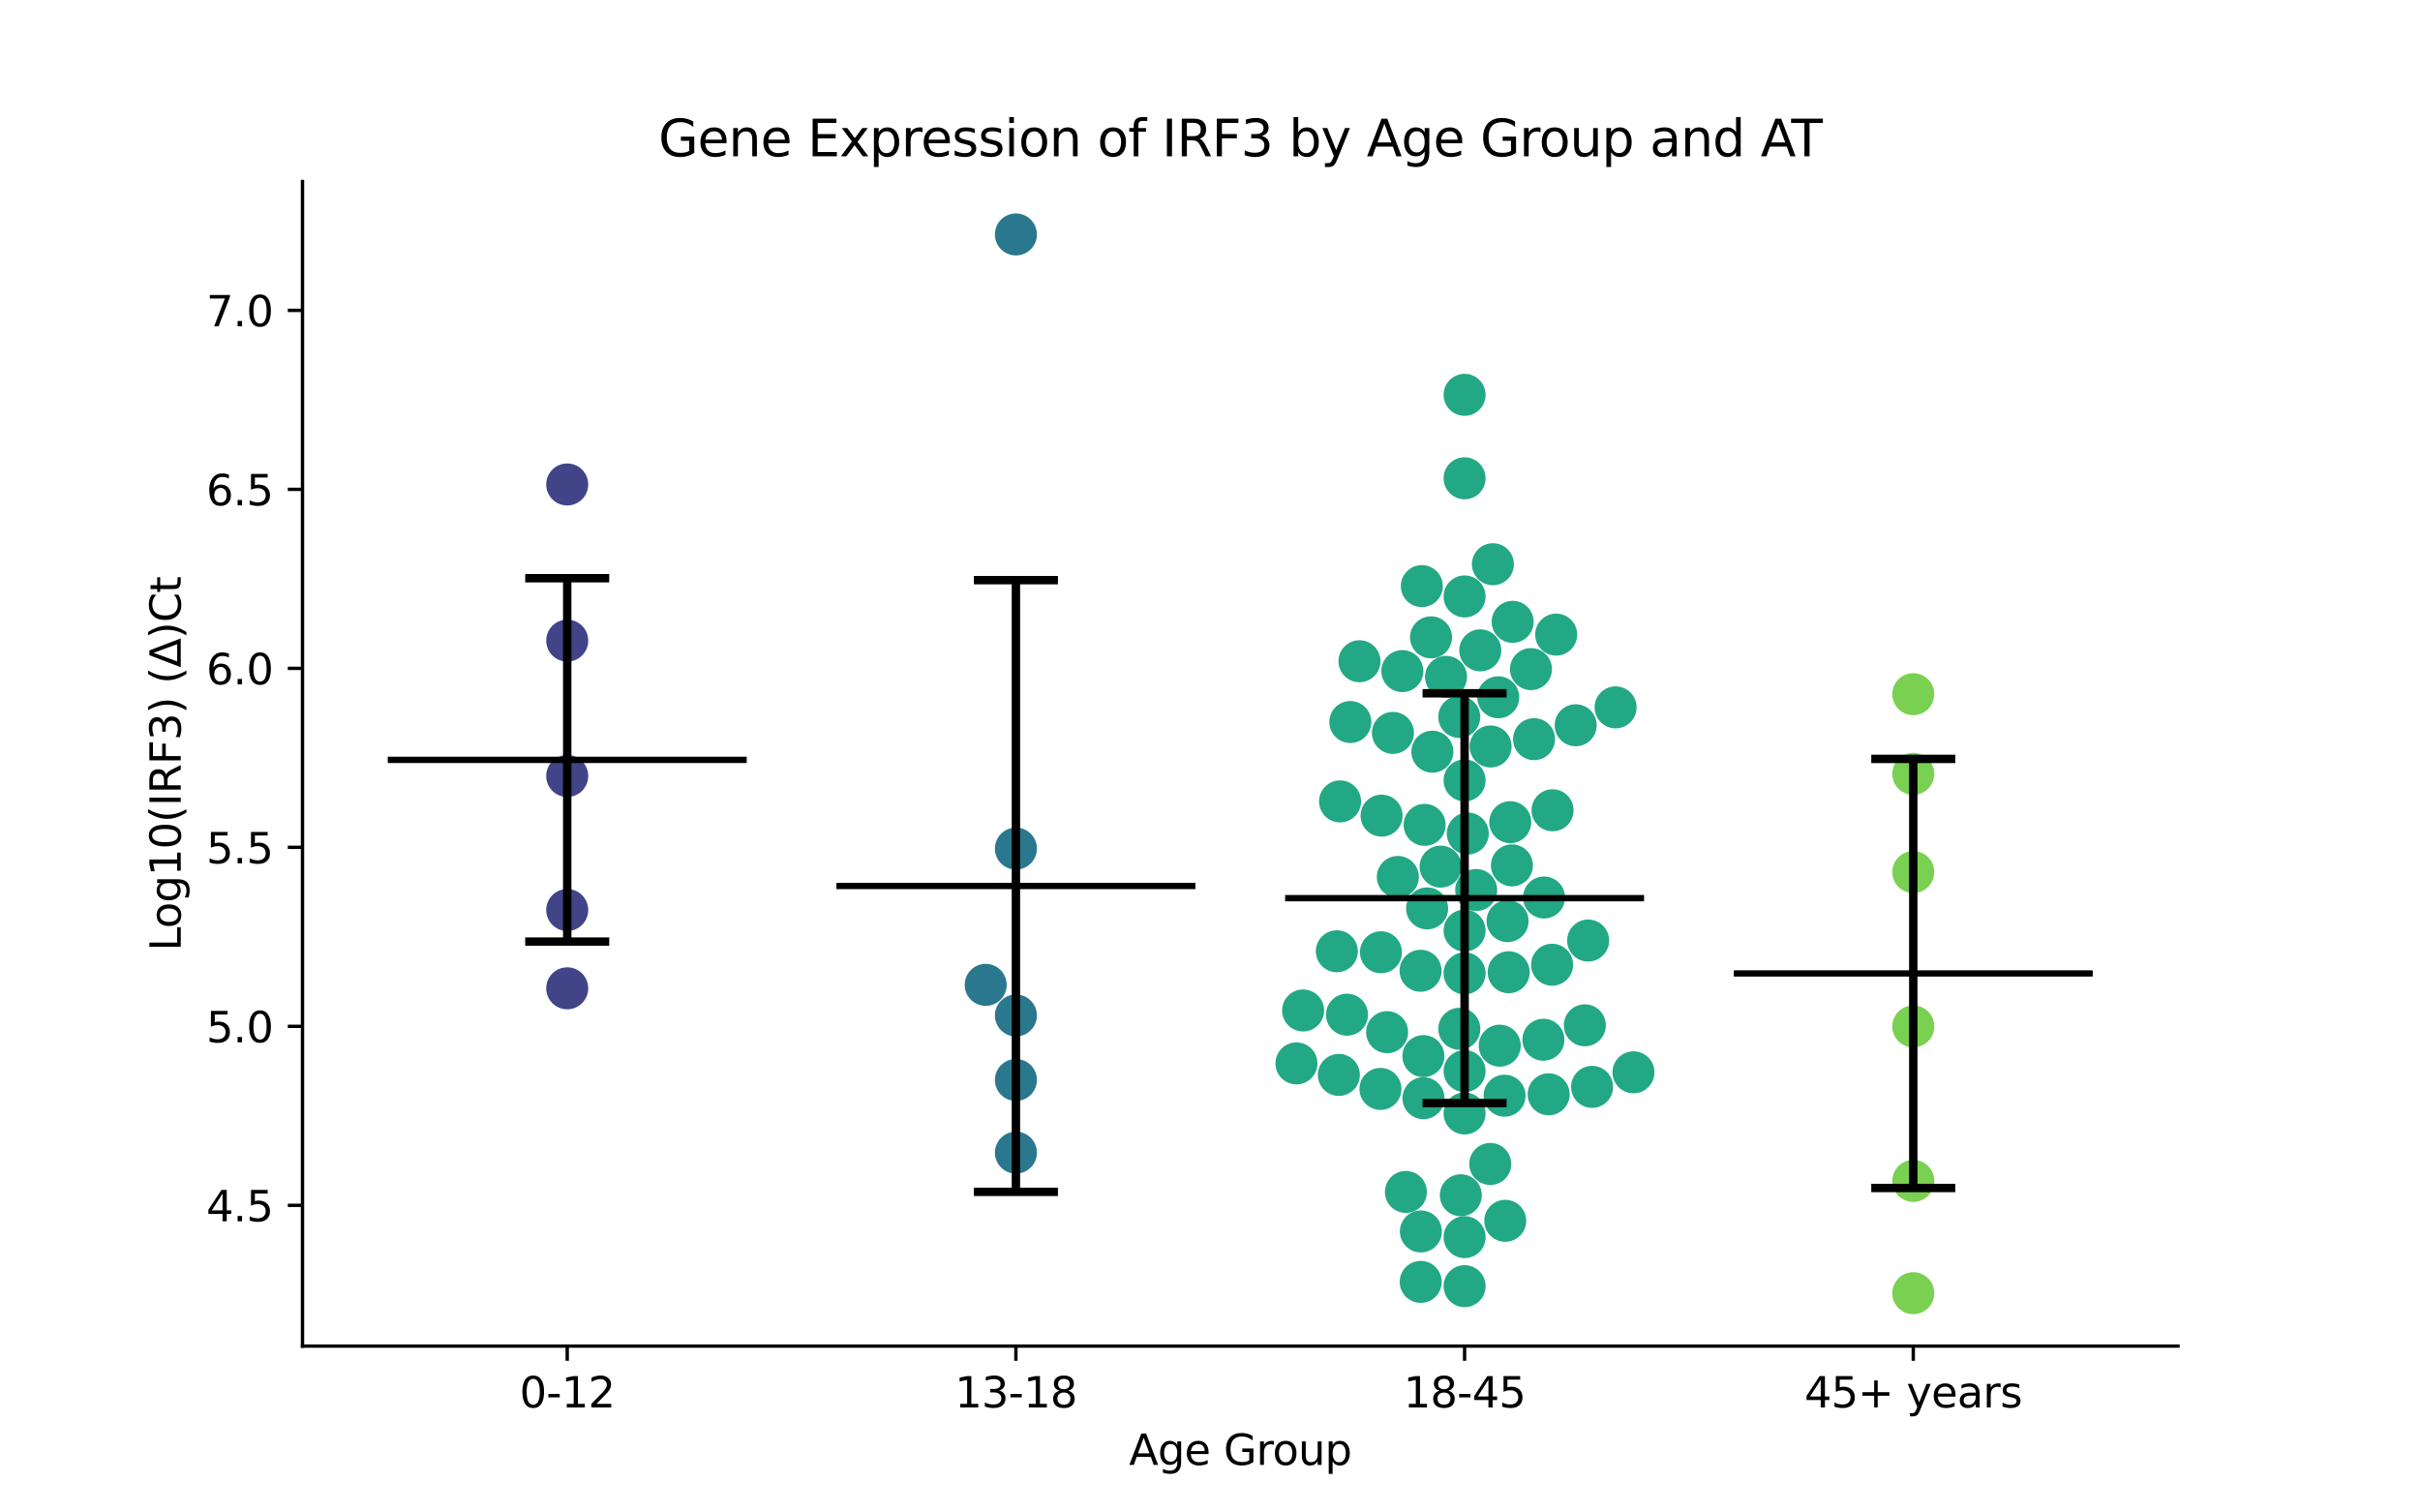 <?xml version="1.0" encoding="utf-8" standalone="no"?>
<!DOCTYPE svg PUBLIC "-//W3C//DTD SVG 1.1//EN"
  "http://www.w3.org/Graphics/SVG/1.1/DTD/svg11.dtd">
<svg xmlns:xlink="http://www.w3.org/1999/xlink" width="576pt" height="360pt" viewBox="0 0 576 360" xmlns="http://www.w3.org/2000/svg" version="1.1">
 <defs>
  <style type="text/css">*{stroke-linejoin: round; stroke-linecap: butt}</style>
 </defs>
 <g id="figure_1">
  <g id="patch_1">
   <path d="M 0 360 
L 576 360 
L 576 0 
L 0 0 
z
" style="fill: #ffffff"/>
  </g>
  <g id="axes_1">
   <g id="patch_2">
    <path d="M 72 320.4 
L 518.4 320.4 
L 518.4 43.2 
L 72 43.2 
z
" style="fill: #ffffff"/>
   </g>
   <g id="PathCollection_1">
    <defs>
     <path id="C0_0_32ac45477d" d="M 0 5 
C 1.326 5 2.598 4.473 3.536 3.536 
C 4.473 2.598 5 1.326 5 -0 
C 5 -1.326 4.473 -2.598 3.536 -3.536 
C 2.598 -4.473 1.326 -5 0 -5 
C -1.326 -5 -2.598 -4.473 -3.536 -3.536 
C -4.473 -2.598 -5 -1.326 -5 0 
C -5 1.326 -4.473 2.598 -3.536 3.536 
C -2.598 4.473 -1.326 5 0 5 
z
"/>
    </defs>
    <g clip-path="url(#p76eebea555)">
     <use xlink:href="#C0_0_32ac45477d" x="135.009" y="235.238" style="fill: #414487"/>
    </g>
    <g clip-path="url(#p76eebea555)">
     <use xlink:href="#C0_0_32ac45477d" x="135.009" y="184.701" style="fill: #414487"/>
    </g>
    <g clip-path="url(#p76eebea555)">
     <use xlink:href="#C0_0_32ac45477d" x="135.009" y="152.483" style="fill: #414487"/>
    </g>
    <g clip-path="url(#p76eebea555)">
     <use xlink:href="#C0_0_32ac45477d" x="135.009" y="216.601" style="fill: #414487"/>
    </g>
    <g clip-path="url(#p76eebea555)">
     <use xlink:href="#C0_0_32ac45477d" x="135.009" y="115.309" style="fill: #414487"/>
    </g>
   </g>
   <g id="PathCollection_2">
    <defs>
     <path id="C1_0_f453a9b941" d="M 0 5 
C 1.326 5 2.598 4.473 3.536 3.536 
C 4.473 2.598 5 1.326 5 -0 
C 5 -1.326 4.473 -2.598 3.536 -3.536 
C 2.598 -4.473 1.326 -5 0 -5 
C -1.326 -5 -2.598 -4.473 -3.536 -3.536 
C -4.473 -2.598 -5 -1.326 -5 0 
C -5 1.326 -4.473 2.598 -3.536 3.536 
C -2.598 4.473 -1.326 5 0 5 
z
"/>
    </defs>
    <g clip-path="url(#p76eebea555)">
     <use xlink:href="#C1_0_f453a9b941" x="241.803" y="257.053" style="fill: #2a788e"/>
    </g>
    <g clip-path="url(#p76eebea555)">
     <use xlink:href="#C1_0_f453a9b941" x="241.803" y="274.352" style="fill: #2a788e"/>
    </g>
    <g clip-path="url(#p76eebea555)">
     <use xlink:href="#C1_0_f453a9b941" x="241.803" y="201.98" style="fill: #2a788e"/>
    </g>
    <g clip-path="url(#p76eebea555)">
     <use xlink:href="#C1_0_f453a9b941" x="241.803" y="55.8" style="fill: #2a788e"/>
    </g>
    <g clip-path="url(#p76eebea555)">
     <use xlink:href="#C1_0_f453a9b941" x="234.613" y="234.416" style="fill: #2a788e"/>
    </g>
    <g clip-path="url(#p76eebea555)">
     <use xlink:href="#C1_0_f453a9b941" x="241.803" y="241.704" style="fill: #2a788e"/>
    </g>
   </g>
   <g id="PathCollection_3">
    <defs>
     <path id="C2_0_e3a26c382c" d="M 0 5 
C 1.326 5 2.598 4.473 3.536 3.536 
C 4.473 2.598 5 1.326 5 -0 
C 5 -1.326 4.473 -2.598 3.536 -3.536 
C 2.598 -4.473 1.326 -5 0 -5 
C -1.326 -5 -2.598 -4.473 -3.536 -3.536 
C -4.473 -2.598 -5 -1.326 -5 0 
C -5 1.326 -4.473 2.598 -3.536 3.536 
C -2.598 4.473 -1.326 5 0 5 
z
"/>
    </defs>
    <g clip-path="url(#p76eebea555)">
     <use xlink:href="#C2_0_e3a26c382c" x="321.398" y="171.857" style="fill: #22a884"/>
    </g>
    <g clip-path="url(#p76eebea555)">
     <use xlink:href="#C2_0_e3a26c382c" x="338.117" y="231.059" style="fill: #22a884"/>
    </g>
    <g clip-path="url(#p76eebea555)">
     <use xlink:href="#C2_0_e3a26c382c" x="338.193" y="293.111" style="fill: #22a884"/>
    </g>
    <g clip-path="url(#p76eebea555)">
     <use xlink:href="#C2_0_e3a26c382c" x="351.357" y="211.84" style="fill: #22a884"/>
    </g>
    <g clip-path="url(#p76eebea555)">
     <use xlink:href="#C2_0_e3a26c382c" x="377.219" y="244.043" style="fill: #22a884"/>
    </g>
    <g clip-path="url(#p76eebea555)">
     <use xlink:href="#C2_0_e3a26c382c" x="348.597" y="254.936" style="fill: #22a884"/>
    </g>
    <g clip-path="url(#p76eebea555)">
     <use xlink:href="#C2_0_e3a26c382c" x="318.191" y="226.42" style="fill: #22a884"/>
    </g>
    <g clip-path="url(#p76eebea555)">
     <use xlink:href="#C2_0_e3a26c382c" x="355.339" y="134.296" style="fill: #22a884"/>
    </g>
    <g clip-path="url(#p76eebea555)">
     <use xlink:href="#C2_0_e3a26c382c" x="348.597" y="221.489" style="fill: #22a884"/>
    </g>
    <g clip-path="url(#p76eebea555)">
     <use xlink:href="#C2_0_e3a26c382c" x="334.627" y="283.706" style="fill: #22a884"/>
    </g>
    <g clip-path="url(#p76eebea555)">
     <use xlink:href="#C2_0_e3a26c382c" x="384.542" y="168.366" style="fill: #22a884"/>
    </g>
    <g clip-path="url(#p76eebea555)">
     <use xlink:href="#C2_0_e3a26c382c" x="368.607" y="260.461" style="fill: #22a884"/>
    </g>
    <g clip-path="url(#p76eebea555)">
     <use xlink:href="#C2_0_e3a26c382c" x="338.151" y="305.116" style="fill: #22a884"/>
    </g>
    <g clip-path="url(#p76eebea555)">
     <use xlink:href="#C2_0_e3a26c382c" x="340.607" y="151.701" style="fill: #22a884"/>
    </g>
    <g clip-path="url(#p76eebea555)">
     <use xlink:href="#C2_0_e3a26c382c" x="358.829" y="219.244" style="fill: #22a884"/>
    </g>
    <g clip-path="url(#p76eebea555)">
     <use xlink:href="#C2_0_e3a26c382c" x="348.597" y="185.75" style="fill: #22a884"/>
    </g>
    <g clip-path="url(#p76eebea555)">
     <use xlink:href="#C2_0_e3a26c382c" x="348.597" y="231.676" style="fill: #22a884"/>
    </g>
    <g clip-path="url(#p76eebea555)">
     <use xlink:href="#C2_0_e3a26c382c" x="388.793" y="255.236" style="fill: #22a884"/>
    </g>
    <g clip-path="url(#p76eebea555)">
     <use xlink:href="#C2_0_e3a26c382c" x="358.113" y="260.794" style="fill: #22a884"/>
    </g>
    <g clip-path="url(#p76eebea555)">
     <use xlink:href="#C2_0_e3a26c382c" x="352.332" y="154.8" style="fill: #22a884"/>
    </g>
    <g clip-path="url(#p76eebea555)">
     <use xlink:href="#C2_0_e3a26c382c" x="320.609" y="241.516" style="fill: #22a884"/>
    </g>
    <g clip-path="url(#p76eebea555)">
     <use xlink:href="#C2_0_e3a26c382c" x="339.676" y="216.215" style="fill: #22a884"/>
    </g>
    <g clip-path="url(#p76eebea555)">
     <use xlink:href="#C2_0_e3a26c382c" x="333.78" y="159.737" style="fill: #22a884"/>
    </g>
    <g clip-path="url(#p76eebea555)">
     <use xlink:href="#C2_0_e3a26c382c" x="338.786" y="251.374" style="fill: #22a884"/>
    </g>
    <g clip-path="url(#p76eebea555)">
     <use xlink:href="#C2_0_e3a26c382c" x="367.356" y="247.474" style="fill: #22a884"/>
    </g>
    <g clip-path="url(#p76eebea555)">
     <use xlink:href="#C2_0_e3a26c382c" x="348.597" y="141.963" style="fill: #22a884"/>
    </g>
    <g clip-path="url(#p76eebea555)">
     <use xlink:href="#C2_0_e3a26c382c" x="347.702" y="284.495" style="fill: #22a884"/>
    </g>
    <g clip-path="url(#p76eebea555)">
     <use xlink:href="#C2_0_e3a26c382c" x="359.093" y="231.41" style="fill: #22a884"/>
    </g>
    <g clip-path="url(#p76eebea555)">
     <use xlink:href="#C2_0_e3a26c382c" x="358.272" y="290.574" style="fill: #22a884"/>
    </g>
    <g clip-path="url(#p76eebea555)">
     <use xlink:href="#C2_0_e3a26c382c" x="347.329" y="170.644" style="fill: #22a884"/>
    </g>
    <g clip-path="url(#p76eebea555)">
     <use xlink:href="#C2_0_e3a26c382c" x="348.597" y="113.842" style="fill: #22a884"/>
    </g>
    <g clip-path="url(#p76eebea555)">
     <use xlink:href="#C2_0_e3a26c382c" x="364.398" y="159.259" style="fill: #22a884"/>
    </g>
    <g clip-path="url(#p76eebea555)">
     <use xlink:href="#C2_0_e3a26c382c" x="348.597" y="265.022" style="fill: #22a884"/>
    </g>
    <g clip-path="url(#p76eebea555)">
     <use xlink:href="#C2_0_e3a26c382c" x="347.345" y="244.88" style="fill: #22a884"/>
    </g>
    <g clip-path="url(#p76eebea555)">
     <use xlink:href="#C2_0_e3a26c382c" x="367.509" y="213.617" style="fill: #22a884"/>
    </g>
    <g clip-path="url(#p76eebea555)">
     <use xlink:href="#C2_0_e3a26c382c" x="328.688" y="226.659" style="fill: #22a884"/>
    </g>
    <g clip-path="url(#p76eebea555)">
     <use xlink:href="#C2_0_e3a26c382c" x="310.162" y="240.508" style="fill: #22a884"/>
    </g>
    <g clip-path="url(#p76eebea555)">
     <use xlink:href="#C2_0_e3a26c382c" x="370.396" y="151.051" style="fill: #22a884"/>
    </g>
    <g clip-path="url(#p76eebea555)">
     <use xlink:href="#C2_0_e3a26c382c" x="339.084" y="196.33" style="fill: #22a884"/>
    </g>
    <g clip-path="url(#p76eebea555)">
     <use xlink:href="#C2_0_e3a26c382c" x="330.156" y="245.677" style="fill: #22a884"/>
    </g>
    <g clip-path="url(#p76eebea555)">
     <use xlink:href="#C2_0_e3a26c382c" x="318.673" y="255.85" style="fill: #22a884"/>
    </g>
    <g clip-path="url(#p76eebea555)">
     <use xlink:href="#C2_0_e3a26c382c" x="354.706" y="277.046" style="fill: #22a884"/>
    </g>
    <g clip-path="url(#p76eebea555)">
     <use xlink:href="#C2_0_e3a26c382c" x="328.573" y="259.184" style="fill: #22a884"/>
    </g>
    <g clip-path="url(#p76eebea555)">
     <use xlink:href="#C2_0_e3a26c382c" x="369.537" y="192.864" style="fill: #22a884"/>
    </g>
    <g clip-path="url(#p76eebea555)">
     <use xlink:href="#C2_0_e3a26c382c" x="348.597" y="294.459" style="fill: #22a884"/>
    </g>
    <g clip-path="url(#p76eebea555)">
     <use xlink:href="#C2_0_e3a26c382c" x="348.597" y="306.129" style="fill: #22a884"/>
    </g>
    <g clip-path="url(#p76eebea555)">
     <use xlink:href="#C2_0_e3a26c382c" x="356.962" y="248.892" style="fill: #22a884"/>
    </g>
    <g clip-path="url(#p76eebea555)">
     <use xlink:href="#C2_0_e3a26c382c" x="365.132" y="175.929" style="fill: #22a884"/>
    </g>
    <g clip-path="url(#p76eebea555)">
     <use xlink:href="#C2_0_e3a26c382c" x="360.038" y="148.006" style="fill: #22a884"/>
    </g>
    <g clip-path="url(#p76eebea555)">
     <use xlink:href="#C2_0_e3a26c382c" x="342.89" y="206.276" style="fill: #22a884"/>
    </g>
    <g clip-path="url(#p76eebea555)">
     <use xlink:href="#C2_0_e3a26c382c" x="332.711" y="208.731" style="fill: #22a884"/>
    </g>
    <g clip-path="url(#p76eebea555)">
     <use xlink:href="#C2_0_e3a26c382c" x="318.959" y="190.755" style="fill: #22a884"/>
    </g>
    <g clip-path="url(#p76eebea555)">
     <use xlink:href="#C2_0_e3a26c382c" x="308.576" y="253.109" style="fill: #22a884"/>
    </g>
    <g clip-path="url(#p76eebea555)">
     <use xlink:href="#C2_0_e3a26c382c" x="340.93" y="178.918" style="fill: #22a884"/>
    </g>
    <g clip-path="url(#p76eebea555)">
     <use xlink:href="#C2_0_e3a26c382c" x="378.942" y="258.698" style="fill: #22a884"/>
    </g>
    <g clip-path="url(#p76eebea555)">
     <use xlink:href="#C2_0_e3a26c382c" x="356.608" y="165.964" style="fill: #22a884"/>
    </g>
    <g clip-path="url(#p76eebea555)">
     <use xlink:href="#C2_0_e3a26c382c" x="328.839" y="194.14" style="fill: #22a884"/>
    </g>
    <g clip-path="url(#p76eebea555)">
     <use xlink:href="#C2_0_e3a26c382c" x="369.425" y="229.624" style="fill: #22a884"/>
    </g>
    <g clip-path="url(#p76eebea555)">
     <use xlink:href="#C2_0_e3a26c382c" x="331.542" y="174.44" style="fill: #22a884"/>
    </g>
    <g clip-path="url(#p76eebea555)">
     <use xlink:href="#C2_0_e3a26c382c" x="338.419" y="139.507" style="fill: #22a884"/>
    </g>
    <g clip-path="url(#p76eebea555)">
     <use xlink:href="#C2_0_e3a26c382c" x="348.597" y="93.978" style="fill: #22a884"/>
    </g>
    <g clip-path="url(#p76eebea555)">
     <use xlink:href="#C2_0_e3a26c382c" x="323.574" y="157.386" style="fill: #22a884"/>
    </g>
    <g clip-path="url(#p76eebea555)">
     <use xlink:href="#C2_0_e3a26c382c" x="344.182" y="161.104" style="fill: #22a884"/>
    </g>
    <g clip-path="url(#p76eebea555)">
     <use xlink:href="#C2_0_e3a26c382c" x="359.465" y="195.691" style="fill: #22a884"/>
    </g>
    <g clip-path="url(#p76eebea555)">
     <use xlink:href="#C2_0_e3a26c382c" x="378.009" y="223.866" style="fill: #22a884"/>
    </g>
    <g clip-path="url(#p76eebea555)">
     <use xlink:href="#C2_0_e3a26c382c" x="354.793" y="177.677" style="fill: #22a884"/>
    </g>
    <g clip-path="url(#p76eebea555)">
     <use xlink:href="#C2_0_e3a26c382c" x="359.861" y="205.975" style="fill: #22a884"/>
    </g>
    <g clip-path="url(#p76eebea555)">
     <use xlink:href="#C2_0_e3a26c382c" x="349.357" y="198.398" style="fill: #22a884"/>
    </g>
    <g clip-path="url(#p76eebea555)">
     <use xlink:href="#C2_0_e3a26c382c" x="375.043" y="172.627" style="fill: #22a884"/>
    </g>
    <g clip-path="url(#p76eebea555)">
     <use xlink:href="#C2_0_e3a26c382c" x="338.814" y="261.391" style="fill: #22a884"/>
    </g>
   </g>
   <g id="PathCollection_4">
    <defs>
     <path id="C3_0_49d40e8984" d="M 0 5 
C 1.326 5 2.598 4.473 3.536 3.536 
C 4.473 2.598 5 1.326 5 -0 
C 5 -1.326 4.473 -2.598 3.536 -3.536 
C 2.598 -4.473 1.326 -5 0 -5 
C -1.326 -5 -2.598 -4.473 -3.536 -3.536 
C -4.473 -2.598 -5 -1.326 -5 0 
C -5 1.326 -4.473 2.598 -3.536 3.536 
C -2.598 4.473 -1.326 5 0 5 
z
"/>
    </defs>
    <g clip-path="url(#p76eebea555)">
     <use xlink:href="#C3_0_49d40e8984" x="455.391" y="307.8" style="fill: #7ad151"/>
    </g>
    <g clip-path="url(#p76eebea555)">
     <use xlink:href="#C3_0_49d40e8984" x="455.391" y="184.196" style="fill: #7ad151"/>
    </g>
    <g clip-path="url(#p76eebea555)">
     <use xlink:href="#C3_0_49d40e8984" x="455.391" y="244.305" style="fill: #7ad151"/>
    </g>
    <g clip-path="url(#p76eebea555)">
     <use xlink:href="#C3_0_49d40e8984" x="455.391" y="281.077" style="fill: #7ad151"/>
    </g>
    <g clip-path="url(#p76eebea555)">
     <use xlink:href="#C3_0_49d40e8984" x="455.391" y="165.228" style="fill: #7ad151"/>
    </g>
    <g clip-path="url(#p76eebea555)">
     <use xlink:href="#C3_0_49d40e8984" x="455.391" y="207.572" style="fill: #7ad151"/>
    </g>
   </g>
   <g id="matplotlib.axis_1">
    <g id="xtick_1">
     <g id="line2d_1">
      <defs>
       <path id="m472e6356eb" d="M 0 0 
L 0 3.5 
" style="stroke: #000000; stroke-width: 0.8"/>
      </defs>
      <g>
       <use xlink:href="#m472e6356eb" x="135.009" y="320.4" style="stroke: #000000; stroke-width: 0.8"/>
      </g>
     </g>
     <g id="text_1">
      <!-- 0-12 -->
      <g transform="translate(123.661 334.998) scale(0.1 -0.1)">
       <defs>
        <path id="DejaVuSans-30" d="M 2034 4250 
Q 1547 4250 1301 3770 
Q 1056 3291 1056 2328 
Q 1056 1369 1301 889 
Q 1547 409 2034 409 
Q 2525 409 2770 889 
Q 3016 1369 3016 2328 
Q 3016 3291 2770 3770 
Q 2525 4250 2034 4250 
z
M 2034 4750 
Q 2819 4750 3233 4129 
Q 3647 3509 3647 2328 
Q 3647 1150 3233 529 
Q 2819 -91 2034 -91 
Q 1250 -91 836 529 
Q 422 1150 422 2328 
Q 422 3509 836 4129 
Q 1250 4750 2034 4750 
z
" transform="scale(0.016)"/>
        <path id="DejaVuSans-2d" d="M 313 2009 
L 1997 2009 
L 1997 1497 
L 313 1497 
L 313 2009 
z
" transform="scale(0.016)"/>
        <path id="DejaVuSans-31" d="M 794 531 
L 1825 531 
L 1825 4091 
L 703 3866 
L 703 4441 
L 1819 4666 
L 2450 4666 
L 2450 531 
L 3481 531 
L 3481 0 
L 794 0 
L 794 531 
z
" transform="scale(0.016)"/>
        <path id="DejaVuSans-32" d="M 1228 531 
L 3431 531 
L 3431 0 
L 469 0 
L 469 531 
Q 828 903 1448 1529 
Q 2069 2156 2228 2338 
Q 2531 2678 2651 2914 
Q 2772 3150 2772 3378 
Q 2772 3750 2511 3984 
Q 2250 4219 1831 4219 
Q 1534 4219 1204 4116 
Q 875 4013 500 3803 
L 500 4441 
Q 881 4594 1212 4672 
Q 1544 4750 1819 4750 
Q 2544 4750 2975 4387 
Q 3406 4025 3406 3419 
Q 3406 3131 3298 2873 
Q 3191 2616 2906 2266 
Q 2828 2175 2409 1742 
Q 1991 1309 1228 531 
z
" transform="scale(0.016)"/>
       </defs>
       <use xlink:href="#DejaVuSans-30"/>
       <use xlink:href="#DejaVuSans-2d" x="63.623"/>
       <use xlink:href="#DejaVuSans-31" x="99.707"/>
       <use xlink:href="#DejaVuSans-32" x="163.33"/>
      </g>
     </g>
    </g>
    <g id="xtick_2">
     <g id="line2d_2">
      <g>
       <use xlink:href="#m472e6356eb" x="241.803" y="320.4" style="stroke: #000000; stroke-width: 0.8"/>
      </g>
     </g>
     <g id="text_2">
      <!-- 13-18 -->
      <g transform="translate(227.274 334.998) scale(0.1 -0.1)">
       <defs>
        <path id="DejaVuSans-33" d="M 2597 2516 
Q 3050 2419 3304 2112 
Q 3559 1806 3559 1356 
Q 3559 666 3084 287 
Q 2609 -91 1734 -91 
Q 1441 -91 1130 -33 
Q 819 25 488 141 
L 488 750 
Q 750 597 1062 519 
Q 1375 441 1716 441 
Q 2309 441 2620 675 
Q 2931 909 2931 1356 
Q 2931 1769 2642 2001 
Q 2353 2234 1838 2234 
L 1294 2234 
L 1294 2753 
L 1863 2753 
Q 2328 2753 2575 2939 
Q 2822 3125 2822 3475 
Q 2822 3834 2567 4026 
Q 2313 4219 1838 4219 
Q 1578 4219 1281 4162 
Q 984 4106 628 3988 
L 628 4550 
Q 988 4650 1302 4700 
Q 1616 4750 1894 4750 
Q 2613 4750 3031 4423 
Q 3450 4097 3450 3541 
Q 3450 3153 3228 2886 
Q 3006 2619 2597 2516 
z
" transform="scale(0.016)"/>
        <path id="DejaVuSans-38" d="M 2034 2216 
Q 1584 2216 1326 1975 
Q 1069 1734 1069 1313 
Q 1069 891 1326 650 
Q 1584 409 2034 409 
Q 2484 409 2743 651 
Q 3003 894 3003 1313 
Q 3003 1734 2745 1975 
Q 2488 2216 2034 2216 
z
M 1403 2484 
Q 997 2584 770 2862 
Q 544 3141 544 3541 
Q 544 4100 942 4425 
Q 1341 4750 2034 4750 
Q 2731 4750 3128 4425 
Q 3525 4100 3525 3541 
Q 3525 3141 3298 2862 
Q 3072 2584 2669 2484 
Q 3125 2378 3379 2068 
Q 3634 1759 3634 1313 
Q 3634 634 3220 271 
Q 2806 -91 2034 -91 
Q 1263 -91 848 271 
Q 434 634 434 1313 
Q 434 1759 690 2068 
Q 947 2378 1403 2484 
z
M 1172 3481 
Q 1172 3119 1398 2916 
Q 1625 2713 2034 2713 
Q 2441 2713 2670 2916 
Q 2900 3119 2900 3481 
Q 2900 3844 2670 4047 
Q 2441 4250 2034 4250 
Q 1625 4250 1398 4047 
Q 1172 3844 1172 3481 
z
" transform="scale(0.016)"/>
       </defs>
       <use xlink:href="#DejaVuSans-31"/>
       <use xlink:href="#DejaVuSans-33" x="63.623"/>
       <use xlink:href="#DejaVuSans-2d" x="127.246"/>
       <use xlink:href="#DejaVuSans-31" x="163.33"/>
       <use xlink:href="#DejaVuSans-38" x="226.953"/>
      </g>
     </g>
    </g>
    <g id="xtick_3">
     <g id="line2d_3">
      <g>
       <use xlink:href="#m472e6356eb" x="348.597" y="320.4" style="stroke: #000000; stroke-width: 0.8"/>
      </g>
     </g>
     <g id="text_3">
      <!-- 18-45 -->
      <g transform="translate(334.068 334.998) scale(0.1 -0.1)">
       <defs>
        <path id="DejaVuSans-34" d="M 2419 4116 
L 825 1625 
L 2419 1625 
L 2419 4116 
z
M 2253 4666 
L 3047 4666 
L 3047 1625 
L 3713 1625 
L 3713 1100 
L 3047 1100 
L 3047 0 
L 2419 0 
L 2419 1100 
L 313 1100 
L 313 1709 
L 2253 4666 
z
" transform="scale(0.016)"/>
        <path id="DejaVuSans-35" d="M 691 4666 
L 3169 4666 
L 3169 4134 
L 1269 4134 
L 1269 2991 
Q 1406 3038 1543 3061 
Q 1681 3084 1819 3084 
Q 2600 3084 3056 2656 
Q 3513 2228 3513 1497 
Q 3513 744 3044 326 
Q 2575 -91 1722 -91 
Q 1428 -91 1123 -41 
Q 819 9 494 109 
L 494 744 
Q 775 591 1075 516 
Q 1375 441 1709 441 
Q 2250 441 2565 725 
Q 2881 1009 2881 1497 
Q 2881 1984 2565 2268 
Q 2250 2553 1709 2553 
Q 1456 2553 1204 2497 
Q 953 2441 691 2322 
L 691 4666 
z
" transform="scale(0.016)"/>
       </defs>
       <use xlink:href="#DejaVuSans-31"/>
       <use xlink:href="#DejaVuSans-38" x="63.623"/>
       <use xlink:href="#DejaVuSans-2d" x="127.246"/>
       <use xlink:href="#DejaVuSans-34" x="163.33"/>
       <use xlink:href="#DejaVuSans-35" x="226.953"/>
      </g>
     </g>
    </g>
    <g id="xtick_4">
     <g id="line2d_4">
      <g>
       <use xlink:href="#m472e6356eb" x="455.391" y="320.4" style="stroke: #000000; stroke-width: 0.8"/>
      </g>
     </g>
     <g id="text_4">
      <!-- 45+ years -->
      <g transform="translate(429.49 334.998) scale(0.1 -0.1)">
       <defs>
        <path id="DejaVuSans-2b" d="M 2944 4013 
L 2944 2272 
L 4684 2272 
L 4684 1741 
L 2944 1741 
L 2944 0 
L 2419 0 
L 2419 1741 
L 678 1741 
L 678 2272 
L 2419 2272 
L 2419 4013 
L 2944 4013 
z
" transform="scale(0.016)"/>
        <path id="DejaVuSans-20" transform="scale(0.016)"/>
        <path id="DejaVuSans-79" d="M 2059 -325 
Q 1816 -950 1584 -1140 
Q 1353 -1331 966 -1331 
L 506 -1331 
L 506 -850 
L 844 -850 
Q 1081 -850 1212 -737 
Q 1344 -625 1503 -206 
L 1606 56 
L 191 3500 
L 800 3500 
L 1894 763 
L 2988 3500 
L 3597 3500 
L 2059 -325 
z
" transform="scale(0.016)"/>
        <path id="DejaVuSans-65" d="M 3597 1894 
L 3597 1613 
L 953 1613 
Q 991 1019 1311 708 
Q 1631 397 2203 397 
Q 2534 397 2845 478 
Q 3156 559 3463 722 
L 3463 178 
Q 3153 47 2828 -22 
Q 2503 -91 2169 -91 
Q 1331 -91 842 396 
Q 353 884 353 1716 
Q 353 2575 817 3079 
Q 1281 3584 2069 3584 
Q 2775 3584 3186 3129 
Q 3597 2675 3597 1894 
z
M 3022 2063 
Q 3016 2534 2758 2815 
Q 2500 3097 2075 3097 
Q 1594 3097 1305 2825 
Q 1016 2553 972 2059 
L 3022 2063 
z
" transform="scale(0.016)"/>
        <path id="DejaVuSans-61" d="M 2194 1759 
Q 1497 1759 1228 1600 
Q 959 1441 959 1056 
Q 959 750 1161 570 
Q 1363 391 1709 391 
Q 2188 391 2477 730 
Q 2766 1069 2766 1631 
L 2766 1759 
L 2194 1759 
z
M 3341 1997 
L 3341 0 
L 2766 0 
L 2766 531 
Q 2569 213 2275 61 
Q 1981 -91 1556 -91 
Q 1019 -91 701 211 
Q 384 513 384 1019 
Q 384 1609 779 1909 
Q 1175 2209 1959 2209 
L 2766 2209 
L 2766 2266 
Q 2766 2663 2505 2880 
Q 2244 3097 1772 3097 
Q 1472 3097 1187 3025 
Q 903 2953 641 2809 
L 641 3341 
Q 956 3463 1253 3523 
Q 1550 3584 1831 3584 
Q 2591 3584 2966 3190 
Q 3341 2797 3341 1997 
z
" transform="scale(0.016)"/>
        <path id="DejaVuSans-72" d="M 2631 2963 
Q 2534 3019 2420 3045 
Q 2306 3072 2169 3072 
Q 1681 3072 1420 2755 
Q 1159 2438 1159 1844 
L 1159 0 
L 581 0 
L 581 3500 
L 1159 3500 
L 1159 2956 
Q 1341 3275 1631 3429 
Q 1922 3584 2338 3584 
Q 2397 3584 2469 3576 
Q 2541 3569 2628 3553 
L 2631 2963 
z
" transform="scale(0.016)"/>
        <path id="DejaVuSans-73" d="M 2834 3397 
L 2834 2853 
Q 2591 2978 2328 3040 
Q 2066 3103 1784 3103 
Q 1356 3103 1142 2972 
Q 928 2841 928 2578 
Q 928 2378 1081 2264 
Q 1234 2150 1697 2047 
L 1894 2003 
Q 2506 1872 2764 1633 
Q 3022 1394 3022 966 
Q 3022 478 2636 193 
Q 2250 -91 1575 -91 
Q 1294 -91 989 -36 
Q 684 19 347 128 
L 347 722 
Q 666 556 975 473 
Q 1284 391 1588 391 
Q 1994 391 2212 530 
Q 2431 669 2431 922 
Q 2431 1156 2273 1281 
Q 2116 1406 1581 1522 
L 1381 1569 
Q 847 1681 609 1914 
Q 372 2147 372 2553 
Q 372 3047 722 3315 
Q 1072 3584 1716 3584 
Q 2034 3584 2315 3537 
Q 2597 3491 2834 3397 
z
" transform="scale(0.016)"/>
       </defs>
       <use xlink:href="#DejaVuSans-34"/>
       <use xlink:href="#DejaVuSans-35" x="63.623"/>
       <use xlink:href="#DejaVuSans-2b" x="127.246"/>
       <use xlink:href="#DejaVuSans-20" x="211.035"/>
       <use xlink:href="#DejaVuSans-79" x="242.822"/>
       <use xlink:href="#DejaVuSans-65" x="302.002"/>
       <use xlink:href="#DejaVuSans-61" x="363.525"/>
       <use xlink:href="#DejaVuSans-72" x="424.805"/>
       <use xlink:href="#DejaVuSans-73" x="465.918"/>
      </g>
     </g>
    </g>
    <g id="text_5">
     <!-- Age Group -->
     <g transform="translate(268.72 348.677) scale(0.1 -0.1)">
      <defs>
       <path id="DejaVuSans-41" d="M 2188 4044 
L 1331 1722 
L 3047 1722 
L 2188 4044 
z
M 1831 4666 
L 2547 4666 
L 4325 0 
L 3669 0 
L 3244 1197 
L 1141 1197 
L 716 0 
L 50 0 
L 1831 4666 
z
" transform="scale(0.016)"/>
       <path id="DejaVuSans-67" d="M 2906 1791 
Q 2906 2416 2648 2759 
Q 2391 3103 1925 3103 
Q 1463 3103 1205 2759 
Q 947 2416 947 1791 
Q 947 1169 1205 825 
Q 1463 481 1925 481 
Q 2391 481 2648 825 
Q 2906 1169 2906 1791 
z
M 3481 434 
Q 3481 -459 3084 -895 
Q 2688 -1331 1869 -1331 
Q 1566 -1331 1297 -1286 
Q 1028 -1241 775 -1147 
L 775 -588 
Q 1028 -725 1275 -790 
Q 1522 -856 1778 -856 
Q 2344 -856 2625 -561 
Q 2906 -266 2906 331 
L 2906 616 
Q 2728 306 2450 153 
Q 2172 0 1784 0 
Q 1141 0 747 490 
Q 353 981 353 1791 
Q 353 2603 747 3093 
Q 1141 3584 1784 3584 
Q 2172 3584 2450 3431 
Q 2728 3278 2906 2969 
L 2906 3500 
L 3481 3500 
L 3481 434 
z
" transform="scale(0.016)"/>
       <path id="DejaVuSans-47" d="M 3809 666 
L 3809 1919 
L 2778 1919 
L 2778 2438 
L 4434 2438 
L 4434 434 
Q 4069 175 3628 42 
Q 3188 -91 2688 -91 
Q 1594 -91 976 548 
Q 359 1188 359 2328 
Q 359 3472 976 4111 
Q 1594 4750 2688 4750 
Q 3144 4750 3555 4637 
Q 3966 4525 4313 4306 
L 4313 3634 
Q 3963 3931 3569 4081 
Q 3175 4231 2741 4231 
Q 1884 4231 1454 3753 
Q 1025 3275 1025 2328 
Q 1025 1384 1454 906 
Q 1884 428 2741 428 
Q 3075 428 3337 486 
Q 3600 544 3809 666 
z
" transform="scale(0.016)"/>
       <path id="DejaVuSans-6f" d="M 1959 3097 
Q 1497 3097 1228 2736 
Q 959 2375 959 1747 
Q 959 1119 1226 758 
Q 1494 397 1959 397 
Q 2419 397 2687 759 
Q 2956 1122 2956 1747 
Q 2956 2369 2687 2733 
Q 2419 3097 1959 3097 
z
M 1959 3584 
Q 2709 3584 3137 3096 
Q 3566 2609 3566 1747 
Q 3566 888 3137 398 
Q 2709 -91 1959 -91 
Q 1206 -91 779 398 
Q 353 888 353 1747 
Q 353 2609 779 3096 
Q 1206 3584 1959 3584 
z
" transform="scale(0.016)"/>
       <path id="DejaVuSans-75" d="M 544 1381 
L 544 3500 
L 1119 3500 
L 1119 1403 
Q 1119 906 1312 657 
Q 1506 409 1894 409 
Q 2359 409 2629 706 
Q 2900 1003 2900 1516 
L 2900 3500 
L 3475 3500 
L 3475 0 
L 2900 0 
L 2900 538 
Q 2691 219 2414 64 
Q 2138 -91 1772 -91 
Q 1169 -91 856 284 
Q 544 659 544 1381 
z
M 1991 3584 
L 1991 3584 
z
" transform="scale(0.016)"/>
       <path id="DejaVuSans-70" d="M 1159 525 
L 1159 -1331 
L 581 -1331 
L 581 3500 
L 1159 3500 
L 1159 2969 
Q 1341 3281 1617 3432 
Q 1894 3584 2278 3584 
Q 2916 3584 3314 3078 
Q 3713 2572 3713 1747 
Q 3713 922 3314 415 
Q 2916 -91 2278 -91 
Q 1894 -91 1617 61 
Q 1341 213 1159 525 
z
M 3116 1747 
Q 3116 2381 2855 2742 
Q 2594 3103 2138 3103 
Q 1681 3103 1420 2742 
Q 1159 2381 1159 1747 
Q 1159 1113 1420 752 
Q 1681 391 2138 391 
Q 2594 391 2855 752 
Q 3116 1113 3116 1747 
z
" transform="scale(0.016)"/>
      </defs>
      <use xlink:href="#DejaVuSans-41"/>
      <use xlink:href="#DejaVuSans-67" x="68.408"/>
      <use xlink:href="#DejaVuSans-65" x="131.885"/>
      <use xlink:href="#DejaVuSans-20" x="193.408"/>
      <use xlink:href="#DejaVuSans-47" x="225.195"/>
      <use xlink:href="#DejaVuSans-72" x="302.686"/>
      <use xlink:href="#DejaVuSans-6f" x="341.549"/>
      <use xlink:href="#DejaVuSans-75" x="402.73"/>
      <use xlink:href="#DejaVuSans-70" x="466.109"/>
     </g>
    </g>
   </g>
   <g id="matplotlib.axis_2">
    <g id="ytick_1">
     <g id="line2d_5">
      <defs>
       <path id="mf76cdf424a" d="M 0 0 
L -3.5 0 
" style="stroke: #000000; stroke-width: 0.8"/>
      </defs>
      <g>
       <use xlink:href="#mf76cdf424a" x="72" y="286.891" style="stroke: #000000; stroke-width: 0.8"/>
      </g>
     </g>
     <g id="text_6">
      <!-- 4.5 -->
      <g transform="translate(49.097 290.69) scale(0.1 -0.1)">
       <defs>
        <path id="DejaVuSans-2e" d="M 684 794 
L 1344 794 
L 1344 0 
L 684 0 
L 684 794 
z
" transform="scale(0.016)"/>
       </defs>
       <use xlink:href="#DejaVuSans-34"/>
       <use xlink:href="#DejaVuSans-2e" x="63.623"/>
       <use xlink:href="#DejaVuSans-35" x="95.41"/>
      </g>
     </g>
    </g>
    <g id="ytick_2">
     <g id="line2d_6">
      <g>
       <use xlink:href="#mf76cdf424a" x="72" y="244.287" style="stroke: #000000; stroke-width: 0.8"/>
      </g>
     </g>
     <g id="text_7">
      <!-- 5.0 -->
      <g transform="translate(49.097 248.087) scale(0.1 -0.1)">
       <use xlink:href="#DejaVuSans-35"/>
       <use xlink:href="#DejaVuSans-2e" x="63.623"/>
       <use xlink:href="#DejaVuSans-30" x="95.41"/>
      </g>
     </g>
    </g>
    <g id="ytick_3">
     <g id="line2d_7">
      <g>
       <use xlink:href="#mf76cdf424a" x="72" y="201.684" style="stroke: #000000; stroke-width: 0.8"/>
      </g>
     </g>
     <g id="text_8">
      <!-- 5.5 -->
      <g transform="translate(49.097 205.483) scale(0.1 -0.1)">
       <use xlink:href="#DejaVuSans-35"/>
       <use xlink:href="#DejaVuSans-2e" x="63.623"/>
       <use xlink:href="#DejaVuSans-35" x="95.41"/>
      </g>
     </g>
    </g>
    <g id="ytick_4">
     <g id="line2d_8">
      <g>
       <use xlink:href="#mf76cdf424a" x="72" y="159.081" style="stroke: #000000; stroke-width: 0.8"/>
      </g>
     </g>
     <g id="text_9">
      <!-- 6.0 -->
      <g transform="translate(49.097 162.88) scale(0.1 -0.1)">
       <defs>
        <path id="DejaVuSans-36" d="M 2113 2584 
Q 1688 2584 1439 2293 
Q 1191 2003 1191 1497 
Q 1191 994 1439 701 
Q 1688 409 2113 409 
Q 2538 409 2786 701 
Q 3034 994 3034 1497 
Q 3034 2003 2786 2293 
Q 2538 2584 2113 2584 
z
M 3366 4563 
L 3366 3988 
Q 3128 4100 2886 4159 
Q 2644 4219 2406 4219 
Q 1781 4219 1451 3797 
Q 1122 3375 1075 2522 
Q 1259 2794 1537 2939 
Q 1816 3084 2150 3084 
Q 2853 3084 3261 2657 
Q 3669 2231 3669 1497 
Q 3669 778 3244 343 
Q 2819 -91 2113 -91 
Q 1303 -91 875 529 
Q 447 1150 447 2328 
Q 447 3434 972 4092 
Q 1497 4750 2381 4750 
Q 2619 4750 2861 4703 
Q 3103 4656 3366 4563 
z
" transform="scale(0.016)"/>
       </defs>
       <use xlink:href="#DejaVuSans-36"/>
       <use xlink:href="#DejaVuSans-2e" x="63.623"/>
       <use xlink:href="#DejaVuSans-30" x="95.41"/>
      </g>
     </g>
    </g>
    <g id="ytick_5">
     <g id="line2d_9">
      <g>
       <use xlink:href="#mf76cdf424a" x="72" y="116.478" style="stroke: #000000; stroke-width: 0.8"/>
      </g>
     </g>
     <g id="text_10">
      <!-- 6.5 -->
      <g transform="translate(49.097 120.277) scale(0.1 -0.1)">
       <use xlink:href="#DejaVuSans-36"/>
       <use xlink:href="#DejaVuSans-2e" x="63.623"/>
       <use xlink:href="#DejaVuSans-35" x="95.41"/>
      </g>
     </g>
    </g>
    <g id="ytick_6">
     <g id="line2d_10">
      <g>
       <use xlink:href="#mf76cdf424a" x="72" y="73.874" style="stroke: #000000; stroke-width: 0.8"/>
      </g>
     </g>
     <g id="text_11">
      <!-- 7.0 -->
      <g transform="translate(49.097 77.673) scale(0.1 -0.1)">
       <defs>
        <path id="DejaVuSans-37" d="M 525 4666 
L 3525 4666 
L 3525 4397 
L 1831 0 
L 1172 0 
L 2766 4134 
L 525 4134 
L 525 4666 
z
" transform="scale(0.016)"/>
       </defs>
       <use xlink:href="#DejaVuSans-37"/>
       <use xlink:href="#DejaVuSans-2e" x="63.623"/>
       <use xlink:href="#DejaVuSans-30" x="95.41"/>
      </g>
     </g>
    </g>
    <g id="text_12">
     <!-- Log10(IRF3) (Δ)Ct -->
     <g transform="translate(43.017 226.365) rotate(-90) scale(0.1 -0.1)">
      <defs>
       <path id="DejaVuSans-4c" d="M 628 4666 
L 1259 4666 
L 1259 531 
L 3531 531 
L 3531 0 
L 628 0 
L 628 4666 
z
" transform="scale(0.016)"/>
       <path id="DejaVuSans-28" d="M 1984 4856 
Q 1566 4138 1362 3434 
Q 1159 2731 1159 2009 
Q 1159 1288 1364 580 
Q 1569 -128 1984 -844 
L 1484 -844 
Q 1016 -109 783 600 
Q 550 1309 550 2009 
Q 550 2706 781 3412 
Q 1013 4119 1484 4856 
L 1984 4856 
z
" transform="scale(0.016)"/>
       <path id="DejaVuSans-49" d="M 628 4666 
L 1259 4666 
L 1259 0 
L 628 0 
L 628 4666 
z
" transform="scale(0.016)"/>
       <path id="DejaVuSans-52" d="M 2841 2188 
Q 3044 2119 3236 1894 
Q 3428 1669 3622 1275 
L 4263 0 
L 3584 0 
L 2988 1197 
Q 2756 1666 2539 1819 
Q 2322 1972 1947 1972 
L 1259 1972 
L 1259 0 
L 628 0 
L 628 4666 
L 2053 4666 
Q 2853 4666 3247 4331 
Q 3641 3997 3641 3322 
Q 3641 2881 3436 2590 
Q 3231 2300 2841 2188 
z
M 1259 4147 
L 1259 2491 
L 2053 2491 
Q 2509 2491 2742 2702 
Q 2975 2913 2975 3322 
Q 2975 3731 2742 3939 
Q 2509 4147 2053 4147 
L 1259 4147 
z
" transform="scale(0.016)"/>
       <path id="DejaVuSans-46" d="M 628 4666 
L 3309 4666 
L 3309 4134 
L 1259 4134 
L 1259 2759 
L 3109 2759 
L 3109 2228 
L 1259 2228 
L 1259 0 
L 628 0 
L 628 4666 
z
" transform="scale(0.016)"/>
       <path id="DejaVuSans-29" d="M 513 4856 
L 1013 4856 
Q 1481 4119 1714 3412 
Q 1947 2706 1947 2009 
Q 1947 1309 1714 600 
Q 1481 -109 1013 -844 
L 513 -844 
Q 928 -128 1133 580 
Q 1338 1288 1338 2009 
Q 1338 2731 1133 3434 
Q 928 4138 513 4856 
z
" transform="scale(0.016)"/>
       <path id="DejaVuSans-394" d="M 2188 4044 
L 906 525 
L 3472 525 
L 2188 4044 
z
M 50 0 
L 1831 4666 
L 2547 4666 
L 4325 0 
L 50 0 
z
" transform="scale(0.016)"/>
       <path id="DejaVuSans-43" d="M 4122 4306 
L 4122 3641 
Q 3803 3938 3442 4084 
Q 3081 4231 2675 4231 
Q 1875 4231 1450 3742 
Q 1025 3253 1025 2328 
Q 1025 1406 1450 917 
Q 1875 428 2675 428 
Q 3081 428 3442 575 
Q 3803 722 4122 1019 
L 4122 359 
Q 3791 134 3420 21 
Q 3050 -91 2638 -91 
Q 1578 -91 968 557 
Q 359 1206 359 2328 
Q 359 3453 968 4101 
Q 1578 4750 2638 4750 
Q 3056 4750 3426 4639 
Q 3797 4528 4122 4306 
z
" transform="scale(0.016)"/>
       <path id="DejaVuSans-74" d="M 1172 4494 
L 1172 3500 
L 2356 3500 
L 2356 3053 
L 1172 3053 
L 1172 1153 
Q 1172 725 1289 603 
Q 1406 481 1766 481 
L 2356 481 
L 2356 0 
L 1766 0 
Q 1100 0 847 248 
Q 594 497 594 1153 
L 594 3053 
L 172 3053 
L 172 3500 
L 594 3500 
L 594 4494 
L 1172 4494 
z
" transform="scale(0.016)"/>
      </defs>
      <use xlink:href="#DejaVuSans-4c"/>
      <use xlink:href="#DejaVuSans-6f" x="53.963"/>
      <use xlink:href="#DejaVuSans-67" x="115.145"/>
      <use xlink:href="#DejaVuSans-31" x="178.621"/>
      <use xlink:href="#DejaVuSans-30" x="242.244"/>
      <use xlink:href="#DejaVuSans-28" x="305.867"/>
      <use xlink:href="#DejaVuSans-49" x="344.881"/>
      <use xlink:href="#DejaVuSans-52" x="374.373"/>
      <use xlink:href="#DejaVuSans-46" x="443.855"/>
      <use xlink:href="#DejaVuSans-33" x="501.375"/>
      <use xlink:href="#DejaVuSans-29" x="564.998"/>
      <use xlink:href="#DejaVuSans-20" x="604.012"/>
      <use xlink:href="#DejaVuSans-28" x="635.799"/>
      <use xlink:href="#DejaVuSans-394" x="674.812"/>
      <use xlink:href="#DejaVuSans-29" x="743.221"/>
      <use xlink:href="#DejaVuSans-43" x="782.234"/>
      <use xlink:href="#DejaVuSans-74" x="852.059"/>
     </g>
    </g>
   </g>
   <g id="LineCollection_1">
    <path d="M 135.009 224.113 
L 135.009 137.62 
" clip-path="url(#p76eebea555)" style="fill: none; stroke: #000000; stroke-width: 2"/>
   </g>
   <g id="line2d_11">
    <defs>
     <path id="m57b616075e" d="M 10 0 
L -10 -0 
" style="stroke: #000000; stroke-width: 2"/>
    </defs>
    <g clip-path="url(#p76eebea555)">
     <use xlink:href="#m57b616075e" x="135.009" y="224.113" style="stroke: #000000; stroke-width: 2"/>
    </g>
   </g>
   <g id="line2d_12">
    <g clip-path="url(#p76eebea555)">
     <use xlink:href="#m57b616075e" x="135.009" y="137.62" style="stroke: #000000; stroke-width: 2"/>
    </g>
   </g>
   <g id="LineCollection_2">
    <path d="M 92.291 180.866 
L 177.726 180.866 
" clip-path="url(#p76eebea555)" style="fill: none; stroke: #000000; stroke-width: 1.5"/>
   </g>
   <g id="LineCollection_3">
    <path d="M 241.803 283.678 
L 241.803 138.09 
" clip-path="url(#p76eebea555)" style="fill: none; stroke: #000000; stroke-width: 2"/>
   </g>
   <g id="line2d_13">
    <g clip-path="url(#p76eebea555)">
     <use xlink:href="#m57b616075e" x="241.803" y="283.678" style="stroke: #000000; stroke-width: 2"/>
    </g>
   </g>
   <g id="line2d_14">
    <g clip-path="url(#p76eebea555)">
     <use xlink:href="#m57b616075e" x="241.803" y="138.09" style="stroke: #000000; stroke-width: 2"/>
    </g>
   </g>
   <g id="LineCollection_4">
    <path d="M 199.085 210.884 
L 284.521 210.884 
" clip-path="url(#p76eebea555)" style="fill: none; stroke: #000000; stroke-width: 1.5"/>
   </g>
   <g id="LineCollection_5">
    <path d="M 348.597 262.554 
L 348.597 165.01 
" clip-path="url(#p76eebea555)" style="fill: none; stroke: #000000; stroke-width: 2"/>
   </g>
   <g id="line2d_15">
    <g clip-path="url(#p76eebea555)">
     <use xlink:href="#m57b616075e" x="348.597" y="262.554" style="stroke: #000000; stroke-width: 2"/>
    </g>
   </g>
   <g id="line2d_16">
    <g clip-path="url(#p76eebea555)">
     <use xlink:href="#m57b616075e" x="348.597" y="165.01" style="stroke: #000000; stroke-width: 2"/>
    </g>
   </g>
   <g id="LineCollection_6">
    <path d="M 305.879 213.782 
L 391.315 213.782 
" clip-path="url(#p76eebea555)" style="fill: none; stroke: #000000; stroke-width: 1.5"/>
   </g>
   <g id="LineCollection_7">
    <path d="M 455.391 282.761 
L 455.391 180.632 
" clip-path="url(#p76eebea555)" style="fill: none; stroke: #000000; stroke-width: 2"/>
   </g>
   <g id="line2d_17">
    <g clip-path="url(#p76eebea555)">
     <use xlink:href="#m57b616075e" x="455.391" y="282.761" style="stroke: #000000; stroke-width: 2"/>
    </g>
   </g>
   <g id="line2d_18">
    <g clip-path="url(#p76eebea555)">
     <use xlink:href="#m57b616075e" x="455.391" y="180.632" style="stroke: #000000; stroke-width: 2"/>
    </g>
   </g>
   <g id="LineCollection_8">
    <path d="M 412.674 231.696 
L 498.109 231.696 
" clip-path="url(#p76eebea555)" style="fill: none; stroke: #000000; stroke-width: 1.5"/>
   </g>
   <g id="patch_3">
    <path d="M 72 320.4 
L 72 43.2 
" style="fill: none; stroke: #000000; stroke-width: 0.8; stroke-linejoin: miter; stroke-linecap: square"/>
   </g>
   <g id="patch_4">
    <path d="M 72 320.4 
L 518.4 320.4 
" style="fill: none; stroke: #000000; stroke-width: 0.8; stroke-linejoin: miter; stroke-linecap: square"/>
   </g>
   <g id="text_13">
    <!-- Gene Expression of IRF3 by Age Group and AT -->
    <g transform="translate(156.73 37.2) scale(0.12 -0.12)">
     <defs>
      <path id="DejaVuSans-6e" d="M 3513 2113 
L 3513 0 
L 2938 0 
L 2938 2094 
Q 2938 2591 2744 2837 
Q 2550 3084 2163 3084 
Q 1697 3084 1428 2787 
Q 1159 2491 1159 1978 
L 1159 0 
L 581 0 
L 581 3500 
L 1159 3500 
L 1159 2956 
Q 1366 3272 1645 3428 
Q 1925 3584 2291 3584 
Q 2894 3584 3203 3211 
Q 3513 2838 3513 2113 
z
" transform="scale(0.016)"/>
      <path id="DejaVuSans-45" d="M 628 4666 
L 3578 4666 
L 3578 4134 
L 1259 4134 
L 1259 2753 
L 3481 2753 
L 3481 2222 
L 1259 2222 
L 1259 531 
L 3634 531 
L 3634 0 
L 628 0 
L 628 4666 
z
" transform="scale(0.016)"/>
      <path id="DejaVuSans-78" d="M 3513 3500 
L 2247 1797 
L 3578 0 
L 2900 0 
L 1881 1375 
L 863 0 
L 184 0 
L 1544 1831 
L 300 3500 
L 978 3500 
L 1906 2253 
L 2834 3500 
L 3513 3500 
z
" transform="scale(0.016)"/>
      <path id="DejaVuSans-69" d="M 603 3500 
L 1178 3500 
L 1178 0 
L 603 0 
L 603 3500 
z
M 603 4863 
L 1178 4863 
L 1178 4134 
L 603 4134 
L 603 4863 
z
" transform="scale(0.016)"/>
      <path id="DejaVuSans-66" d="M 2375 4863 
L 2375 4384 
L 1825 4384 
Q 1516 4384 1395 4259 
Q 1275 4134 1275 3809 
L 1275 3500 
L 2222 3500 
L 2222 3053 
L 1275 3053 
L 1275 0 
L 697 0 
L 697 3053 
L 147 3053 
L 147 3500 
L 697 3500 
L 697 3744 
Q 697 4328 969 4595 
Q 1241 4863 1831 4863 
L 2375 4863 
z
" transform="scale(0.016)"/>
      <path id="DejaVuSans-62" d="M 3116 1747 
Q 3116 2381 2855 2742 
Q 2594 3103 2138 3103 
Q 1681 3103 1420 2742 
Q 1159 2381 1159 1747 
Q 1159 1113 1420 752 
Q 1681 391 2138 391 
Q 2594 391 2855 752 
Q 3116 1113 3116 1747 
z
M 1159 2969 
Q 1341 3281 1617 3432 
Q 1894 3584 2278 3584 
Q 2916 3584 3314 3078 
Q 3713 2572 3713 1747 
Q 3713 922 3314 415 
Q 2916 -91 2278 -91 
Q 1894 -91 1617 61 
Q 1341 213 1159 525 
L 1159 0 
L 581 0 
L 581 4863 
L 1159 4863 
L 1159 2969 
z
" transform="scale(0.016)"/>
      <path id="DejaVuSans-64" d="M 2906 2969 
L 2906 4863 
L 3481 4863 
L 3481 0 
L 2906 0 
L 2906 525 
Q 2725 213 2448 61 
Q 2172 -91 1784 -91 
Q 1150 -91 751 415 
Q 353 922 353 1747 
Q 353 2572 751 3078 
Q 1150 3584 1784 3584 
Q 2172 3584 2448 3432 
Q 2725 3281 2906 2969 
z
M 947 1747 
Q 947 1113 1208 752 
Q 1469 391 1925 391 
Q 2381 391 2643 752 
Q 2906 1113 2906 1747 
Q 2906 2381 2643 2742 
Q 2381 3103 1925 3103 
Q 1469 3103 1208 2742 
Q 947 2381 947 1747 
z
" transform="scale(0.016)"/>
      <path id="DejaVuSans-54" d="M -19 4666 
L 3928 4666 
L 3928 4134 
L 2272 4134 
L 2272 0 
L 1638 0 
L 1638 4134 
L -19 4134 
L -19 4666 
z
" transform="scale(0.016)"/>
     </defs>
     <use xlink:href="#DejaVuSans-47"/>
     <use xlink:href="#DejaVuSans-65" x="77.49"/>
     <use xlink:href="#DejaVuSans-6e" x="139.014"/>
     <use xlink:href="#DejaVuSans-65" x="202.393"/>
     <use xlink:href="#DejaVuSans-20" x="263.916"/>
     <use xlink:href="#DejaVuSans-45" x="295.703"/>
     <use xlink:href="#DejaVuSans-78" x="358.887"/>
     <use xlink:href="#DejaVuSans-70" x="418.066"/>
     <use xlink:href="#DejaVuSans-72" x="481.543"/>
     <use xlink:href="#DejaVuSans-65" x="520.406"/>
     <use xlink:href="#DejaVuSans-73" x="581.93"/>
     <use xlink:href="#DejaVuSans-73" x="634.029"/>
     <use xlink:href="#DejaVuSans-69" x="686.129"/>
     <use xlink:href="#DejaVuSans-6f" x="713.912"/>
     <use xlink:href="#DejaVuSans-6e" x="775.094"/>
     <use xlink:href="#DejaVuSans-20" x="838.473"/>
     <use xlink:href="#DejaVuSans-6f" x="870.26"/>
     <use xlink:href="#DejaVuSans-66" x="931.441"/>
     <use xlink:href="#DejaVuSans-20" x="966.646"/>
     <use xlink:href="#DejaVuSans-49" x="998.434"/>
     <use xlink:href="#DejaVuSans-52" x="1027.926"/>
     <use xlink:href="#DejaVuSans-46" x="1097.408"/>
     <use xlink:href="#DejaVuSans-33" x="1154.928"/>
     <use xlink:href="#DejaVuSans-20" x="1218.551"/>
     <use xlink:href="#DejaVuSans-62" x="1250.338"/>
     <use xlink:href="#DejaVuSans-79" x="1313.814"/>
     <use xlink:href="#DejaVuSans-20" x="1372.994"/>
     <use xlink:href="#DejaVuSans-41" x="1404.781"/>
     <use xlink:href="#DejaVuSans-67" x="1473.189"/>
     <use xlink:href="#DejaVuSans-65" x="1536.666"/>
     <use xlink:href="#DejaVuSans-20" x="1598.189"/>
     <use xlink:href="#DejaVuSans-47" x="1629.977"/>
     <use xlink:href="#DejaVuSans-72" x="1707.467"/>
     <use xlink:href="#DejaVuSans-6f" x="1746.33"/>
     <use xlink:href="#DejaVuSans-75" x="1807.512"/>
     <use xlink:href="#DejaVuSans-70" x="1870.891"/>
     <use xlink:href="#DejaVuSans-20" x="1934.367"/>
     <use xlink:href="#DejaVuSans-61" x="1966.154"/>
     <use xlink:href="#DejaVuSans-6e" x="2027.434"/>
     <use xlink:href="#DejaVuSans-64" x="2090.812"/>
     <use xlink:href="#DejaVuSans-20" x="2154.289"/>
     <use xlink:href="#DejaVuSans-41" x="2186.076"/>
     <use xlink:href="#DejaVuSans-54" x="2246.734"/>
    </g>
   </g>
  </g>
 </g>
 <defs>
  <clipPath id="p76eebea555">
   <rect x="72" y="43.2" width="446.4" height="277.2"/>
  </clipPath>
 </defs>
</svg>
